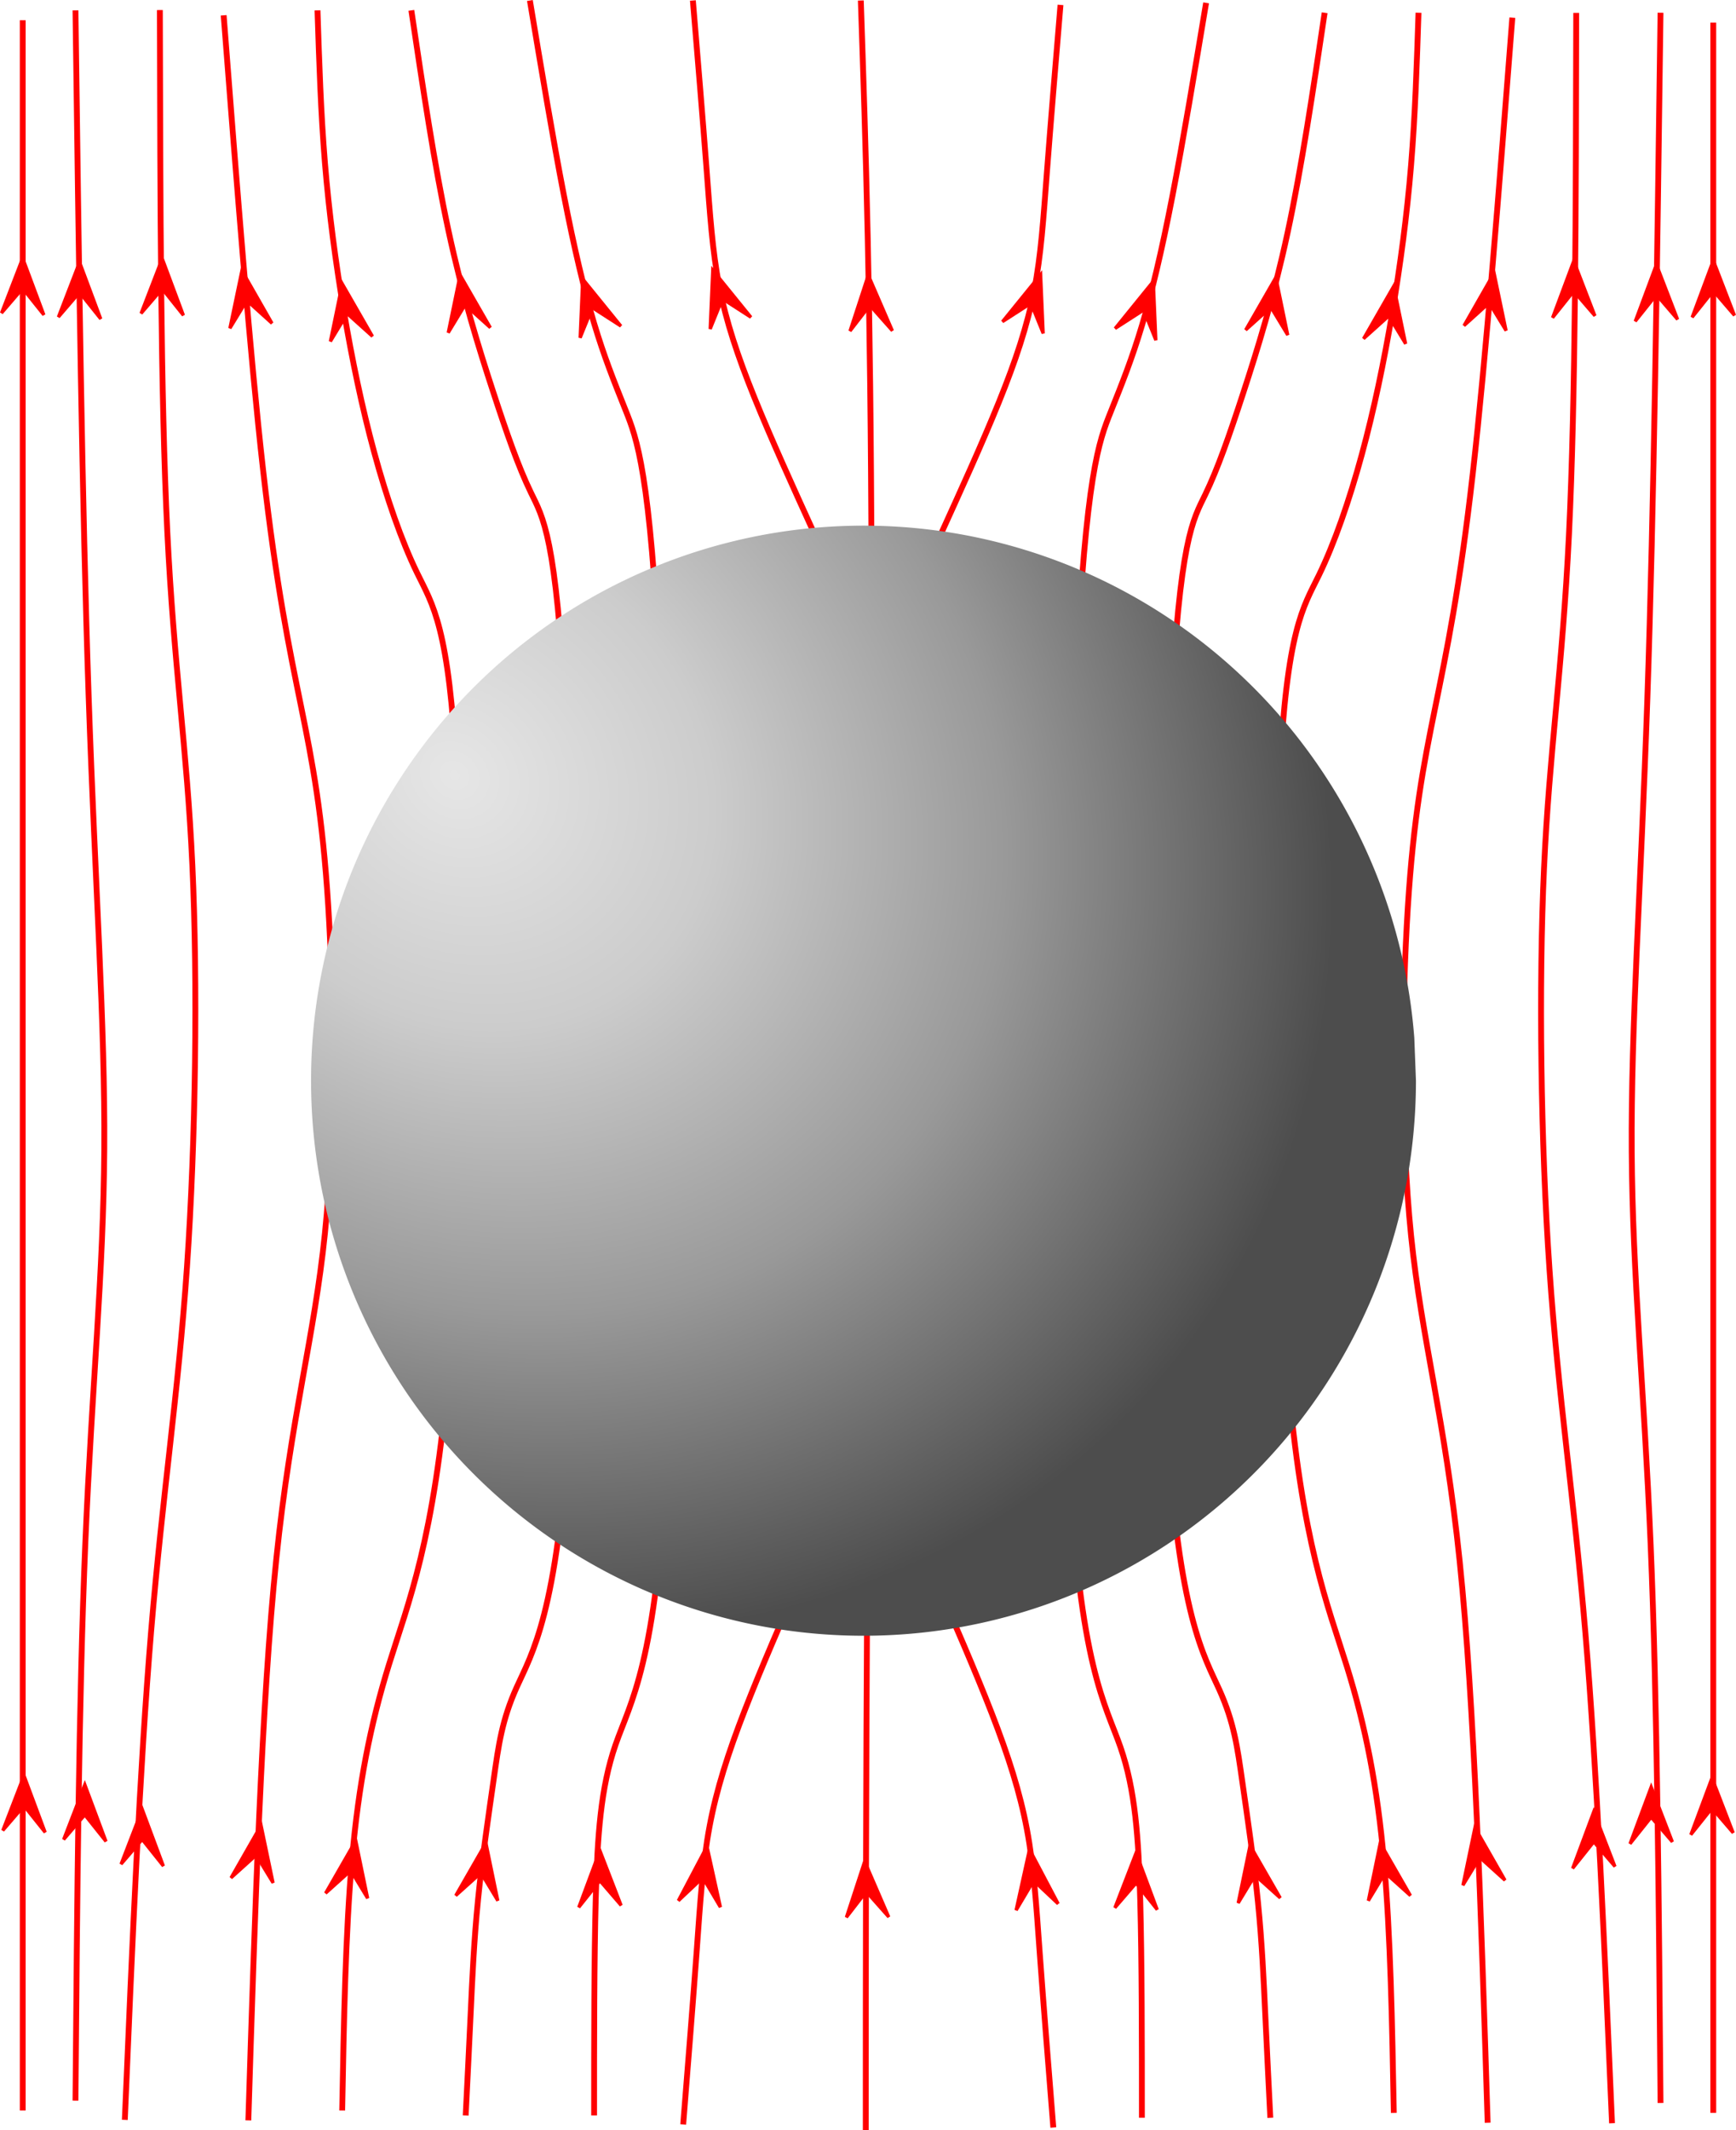 <?xml version="1.0" encoding="UTF-8" standalone="no"?>
<!-- Created with Inkscape (http://www.inkscape.org/) -->

<svg
   width="98.598mm"
   height="120.935mm"
   viewBox="0 0 98.598 120.935"
   version="1.1"
   id="svg1"
   xml:space="preserve"
   inkscape:export-filename="electricfield_sphere.png"
   inkscape:export-xdpi="1000"
   inkscape:export-ydpi="1000"
   sodipodi:docname="electricfield_sphere.svg"
   inkscape:version="1.3.2 (091e20e, 2023-11-25, custom)"
   xmlns:inkscape="http://www.inkscape.org/namespaces/inkscape"
   xmlns:sodipodi="http://sodipodi.sourceforge.net/DTD/sodipodi-0.dtd"
   xmlns:xlink="http://www.w3.org/1999/xlink"
   xmlns="http://www.w3.org/2000/svg"
   xmlns:svg="http://www.w3.org/2000/svg"><sodipodi:namedview
     id="namedview1"
     pagecolor="#ffffff"
     bordercolor="#000000"
     borderopacity="0.25"
     inkscape:showpageshadow="2"
     inkscape:pageopacity="0.0"
     inkscape:pagecheckerboard="0"
     inkscape:deskcolor="#d1d1d1"
     inkscape:document-units="mm"
     showguides="false"
     inkscape:zoom="1.6048167"
     inkscape:cx="186.31411"
     inkscape:cy="228.37498"
     inkscape:window-width="1920"
     inkscape:window-height="1017"
     inkscape:window-x="1358"
     inkscape:window-y="-8"
     inkscape:window-maximized="1"
     inkscape:current-layer="layer2" /><defs
     id="defs1"><inkscape:path-effect
       effect="bspline"
       id="path-effect66"
       is_visible="true"
       lpeversion="1.3"
       weight="33.333"
       steps="2"
       helper_size="0"
       apply_no_weight="true"
       apply_with_weight="true"
       only_selected="false"
       uniform="false" /><inkscape:path-effect
       effect="bspline"
       id="path-effect65"
       is_visible="true"
       lpeversion="1.3"
       weight="33.333"
       steps="2"
       helper_size="0"
       apply_no_weight="true"
       apply_with_weight="true"
       only_selected="false"
       uniform="false" /><inkscape:path-effect
       effect="bspline"
       id="path-effect64"
       is_visible="true"
       lpeversion="1.3"
       weight="33.333"
       steps="2"
       helper_size="0"
       apply_no_weight="true"
       apply_with_weight="true"
       only_selected="false"
       uniform="false" /><inkscape:path-effect
       effect="bspline"
       id="path-effect63"
       is_visible="true"
       lpeversion="1.3"
       weight="33.333"
       steps="2"
       helper_size="0"
       apply_no_weight="true"
       apply_with_weight="true"
       only_selected="false"
       uniform="false" /><inkscape:path-effect
       effect="bspline"
       id="path-effect62"
       is_visible="true"
       lpeversion="1.3"
       weight="33.333"
       steps="2"
       helper_size="0"
       apply_no_weight="true"
       apply_with_weight="true"
       only_selected="false"
       uniform="false" /><inkscape:path-effect
       effect="bspline"
       id="path-effect61"
       is_visible="true"
       lpeversion="1.3"
       weight="33.333"
       steps="2"
       helper_size="0"
       apply_no_weight="true"
       apply_with_weight="true"
       only_selected="false"
       uniform="false" /><inkscape:path-effect
       effect="bspline"
       id="path-effect60"
       is_visible="true"
       lpeversion="1.3"
       weight="33.333"
       steps="2"
       helper_size="0"
       apply_no_weight="true"
       apply_with_weight="true"
       only_selected="false"
       uniform="false" /><inkscape:path-effect
       effect="bspline"
       id="path-effect59"
       is_visible="true"
       lpeversion="1.3"
       weight="33.333"
       steps="2"
       helper_size="0"
       apply_no_weight="true"
       apply_with_weight="true"
       only_selected="false"
       uniform="false" /><inkscape:path-effect
       effect="bspline"
       id="path-effect58"
       is_visible="true"
       lpeversion="1.3"
       weight="33.333"
       steps="2"
       helper_size="0"
       apply_no_weight="true"
       apply_with_weight="true"
       only_selected="false"
       uniform="false" /><inkscape:path-effect
       effect="bspline"
       id="path-effect57"
       is_visible="true"
       lpeversion="1.3"
       weight="33.333"
       steps="2"
       helper_size="0"
       apply_no_weight="true"
       apply_with_weight="true"
       only_selected="false"
       uniform="false" /><radialGradient
       inkscape:collect="always"
       xlink:href="#linearGradient12"
       id="radialGradient7"
       cx="69.135"
       cy="75.845"
       fx="69.135"
       fy="75.845"
       r="35"
       gradientUnits="userSpaceOnUse"
       gradientTransform="matrix(1.222,1.022,-0.879,1.06,8.005,-107.043)" /><linearGradient
       id="linearGradient12"
       inkscape:collect="always"><stop
         style="stop-color:#e6e6e6;stop-opacity:1"
         offset="0"
         id="stop5" /><stop
         style="stop-color:#cccccc;stop-opacity:1"
         offset="0.279"
         id="stop10" /><stop
         style="stop-color:#999999;stop-opacity:1"
         offset="0.594"
         id="stop11" /><stop
         style="stop-color:#4d4d4d;stop-opacity:1"
         offset="0.947"
         id="stop12" /></linearGradient><inkscape:path-effect
       effect="bspline"
       id="path-effect63-8"
       is_visible="true"
       lpeversion="1.3"
       weight="33.333"
       steps="2"
       helper_size="0"
       apply_no_weight="true"
       apply_with_weight="true"
       only_selected="false"
       uniform="false" /><inkscape:path-effect
       effect="bspline"
       id="path-effect62-65"
       is_visible="true"
       lpeversion="1.3"
       weight="33.333"
       steps="2"
       helper_size="0"
       apply_no_weight="true"
       apply_with_weight="true"
       only_selected="false"
       uniform="false" /><inkscape:path-effect
       effect="bspline"
       id="path-effect61-80"
       is_visible="true"
       lpeversion="1.3"
       weight="33.333"
       steps="2"
       helper_size="0"
       apply_no_weight="true"
       apply_with_weight="true"
       only_selected="false"
       uniform="false" /><inkscape:path-effect
       effect="bspline"
       id="path-effect60-3"
       is_visible="true"
       lpeversion="1.3"
       weight="33.333"
       steps="2"
       helper_size="0"
       apply_no_weight="true"
       apply_with_weight="true"
       only_selected="false"
       uniform="false" /><inkscape:path-effect
       effect="bspline"
       id="path-effect57-2"
       is_visible="true"
       lpeversion="1.3"
       weight="33.333"
       steps="2"
       helper_size="0"
       apply_no_weight="true"
       apply_with_weight="true"
       only_selected="false"
       uniform="false" /><inkscape:path-effect
       effect="bspline"
       id="path-effect58-4"
       is_visible="true"
       lpeversion="1.3"
       weight="33.333"
       steps="2"
       helper_size="0"
       apply_no_weight="true"
       apply_with_weight="true"
       only_selected="false"
       uniform="false" /><inkscape:path-effect
       effect="bspline"
       id="path-effect59-2"
       is_visible="true"
       lpeversion="1.3"
       weight="33.333"
       steps="2"
       helper_size="0"
       apply_no_weight="true"
       apply_with_weight="true"
       only_selected="false"
       uniform="false" /><inkscape:path-effect
       effect="bspline"
       id="path-effect64-8"
       is_visible="true"
       lpeversion="1.3"
       weight="33.333"
       steps="2"
       helper_size="0"
       apply_no_weight="true"
       apply_with_weight="true"
       only_selected="false"
       uniform="false" /><inkscape:path-effect
       effect="bspline"
       id="path-effect65-0"
       is_visible="true"
       lpeversion="1.3"
       weight="33.333"
       steps="2"
       helper_size="0"
       apply_no_weight="true"
       apply_with_weight="true"
       only_selected="false"
       uniform="false" /><inkscape:path-effect
       effect="bspline"
       id="path-effect64-2"
       is_visible="true"
       lpeversion="1.3"
       weight="33.333"
       steps="2"
       helper_size="0"
       apply_no_weight="true"
       apply_with_weight="true"
       only_selected="false"
       uniform="false" /><inkscape:path-effect
       effect="bspline"
       id="path-effect64-2-8"
       is_visible="true"
       lpeversion="1.3"
       weight="33.333"
       steps="2"
       helper_size="0"
       apply_no_weight="true"
       apply_with_weight="true"
       only_selected="false"
       uniform="false" /><inkscape:path-effect
       effect="bspline"
       id="path-effect64-2-8-8"
       is_visible="true"
       lpeversion="1.3"
       weight="33.333"
       steps="2"
       helper_size="0"
       apply_no_weight="true"
       apply_with_weight="true"
       only_selected="false"
       uniform="false" /></defs><g
     inkscape:label="Layer 1"
     inkscape:groupmode="layer"
     id="layer1"
     transform="translate(-52.099,-35.319)" /><g
     inkscape:groupmode="layer"
     id="layer2"
     inkscape:label="Layer 2"><path
       style="fill:none;stroke:#ff0000;stroke-width:0.331;stroke-miterlimit:3.7;stroke-dasharray:none;stroke-opacity:1;paint-order:fill markers stroke"
       d="m 100.99,35.347 c 0.281,8.322 0.561,16.645 0.608,32.495 0.047,15.85 -0.14,39.227 -0.234,55.217 -0.093,15.99 -0.093,24.593 -0.093,33.196"
       id="path65"
       inkscape:path-effect="#path-effect66"
       inkscape:original-d="m 100.99022,35.346576 c 0.28053,8.322342 0.56105,16.644683 0.84158,24.967025 -0.18702,23.377834 -0.37404,46.754729 -0.56105,70.132099 0,8.60304 0,17.20574 0,25.80861"
       transform="translate(-52.099,-35.319)" /><path
       style="fill:none;stroke:#ff0000;stroke-width:0.331;stroke-miterlimit:3.7;stroke-dasharray:none;stroke-opacity:1;paint-order:fill markers stroke"
       d="m 82.195,35.347 c 0.655,3.927 1.309,7.855 1.917,10.987 0.608,3.133 1.169,5.47 1.73,7.34 0.561,1.87 1.122,3.273 1.777,4.909 0.655,1.636 1.403,3.507 1.964,15.055 0.561,11.549 0.935,32.775 0.374,44.464 -0.561,11.689 -2.057,13.839 -2.899,16.271 -0.842,2.431 -1.029,5.143 -1.122,8.696 -0.094,3.553 -0.094,7.948 -0.094,12.343"
       id="path62"
       inkscape:path-effect="#path-effect63"
       inkscape:original-d="m 82.194817,35.346576 c 0.654566,3.927398 1.309132,7.854794 1.963698,11.782192 0.561067,2.337784 1.122114,4.675473 1.68317,7.01321 0.561068,1.40267 1.122114,2.805284 1.683171,4.207925 0.748091,1.870226 1.49615,3.740378 2.244225,5.610569 0.374047,21.227071 0.748078,42.453298 1.122114,63.679938 -1.496182,2.15077 -2.992303,4.30144 -4.488453,6.45216 -0.187023,2.71183 -0.374038,5.42355 -0.561057,8.13532 0,4.39503 0,8.78989 0,13.18483"
       transform="translate(-52.099,-35.319)" /><path
       style="fill:none;stroke:#ff0000;stroke-width:0.331;stroke-miterlimit:3.7;stroke-dasharray:none;stroke-opacity:1;paint-order:fill markers stroke"
       d="m 75.462,35.908 c 0.655,4.395 1.309,8.79 2.104,12.484 0.795,3.694 1.73,6.686 2.525,9.117 0.795,2.431 1.449,4.301 2.151,5.751 0.701,1.449 1.449,2.478 1.964,12.624 0.514,10.146 0.795,29.409 0.187,40.209 -0.608,10.8 -2.104,13.138 -2.946,15.008 -0.842,1.87 -1.029,3.273 -1.309,5.237 -0.281,1.964 -0.655,4.488 -0.888,6.826 -0.234,2.338 -0.327,4.488 -0.421,6.499 -0.094,2.01 -0.187,3.881 -0.281,5.751"
       id="path61"
       inkscape:path-effect="#path-effect62"
       inkscape:original-d="m 75.462134,35.907633 c 0.654566,4.394943 1.309132,8.789889 1.963698,13.184833 0.935114,2.992363 1.870192,5.984608 2.805285,8.97691 0.654579,1.870226 1.309131,3.740378 1.9637,5.610566 0.748088,1.028626 1.49615,2.05721 2.244225,3.085812 0.280535,19.263336 0.561057,38.525896 0.841587,57.788846 -1.496182,2.33778 -2.992303,4.67547 -4.488456,7.01321 -0.187023,1.40267 -0.374036,2.80528 -0.561056,4.20793 -0.374045,2.5248 -0.748075,5.04951 -1.122114,7.57426 -0.09351,2.15076 -0.187018,4.30144 -0.280527,6.45215 -0.09351,1.87023 -0.187018,3.74039 -0.28053,5.61057"
       transform="translate(-52.099,-35.319)" /><path
       style="fill:none;stroke:#ff0000;stroke-width:0.331;stroke-miterlimit:3.7;stroke-dasharray:none;stroke-opacity:1;paint-order:fill markers stroke"
       d="m 70.132,35.908 c 0.094,2.899 0.187,5.798 0.421,8.65 0.234,2.852 0.608,5.657 1.075,8.416 0.468,2.759 1.029,5.47 1.73,8.042 0.701,2.572 1.543,5.003 2.431,6.826 0.888,1.823 1.823,3.039 2.244,11.502 0.421,8.463 0.327,24.172 -0.468,33.804 -0.795,9.632 -2.291,13.185 -3.366,16.645 -1.075,3.46 -1.73,6.826 -2.104,11.034 -0.374,4.208 -0.468,9.257 -0.561,14.307"
       id="path60"
       inkscape:path-effect="#path-effect61"
       inkscape:original-d="m 70.132095,35.907633 c 0.09351,2.898793 0.187018,5.797587 0.28053,8.69638 0.374044,2.80534 0.748075,5.610567 1.122111,8.415851 0.56107,2.711828 1.122114,5.423548 1.683171,8.135324 0.841602,2.431293 1.68317,4.862491 2.524757,7.293737 0.935112,1.215646 1.870189,2.431245 2.805282,3.646868 -0.09351,15.709905 -0.187018,31.419177 -0.280527,47.128767 -1.496182,3.55343 -2.992303,7.10672 -4.488455,10.66008 -0.654579,3.36641 -1.309132,6.73268 -1.963698,10.09902 -0.09351,5.04961 -0.187018,10.09902 -0.28053,15.14853"
       transform="translate(-52.099,-35.319)" /><path
       style="fill:none;stroke:#ff0000;stroke-width:0.331;stroke-miterlimit:3.7;stroke-dasharray:none;stroke-opacity:1;paint-order:fill markers stroke"
       d="m 64.802,36.188 c 0.748,9.631 1.496,19.263 2.244,25.855 0.748,6.592 1.496,10.146 2.151,13.372 0.655,3.226 1.216,6.125 1.543,11.315 0.327,5.19 0.421,12.67 -0.187,18.608 -0.608,5.938 -1.917,10.333 -2.759,18.468 -0.842,8.135 -1.216,20.011 -1.59,31.887"
       id="path59"
       inkscape:path-effect="#path-effect60"
       inkscape:original-d="m 64.802056,36.18816 c 0.748075,9.631476 1.496153,19.26295 2.244228,28.894426 0.748091,3.553428 1.49615,7.106719 2.244227,10.660078 0.561068,2.898849 1.122114,5.797584 1.683171,8.696378 0.09351,7.480908 0.187018,14.961515 0.280527,22.442268 -1.309158,4.39504 -2.618264,8.78989 -3.927398,13.18484 -0.374044,11.87594 -0.748075,23.7514 -1.122114,35.6271"
       transform="translate(-52.099,-35.319)" /><path
       style="fill:none;stroke:#ff0000;stroke-width:0.331;stroke-miterlimit:3.7;stroke-dasharray:none;stroke-opacity:1;paint-order:fill markers stroke"
       d="m 82.195,35.347 c 0.655,3.927 1.309,7.855 1.917,10.987 0.608,3.133 1.169,5.47 1.73,7.34 0.561,1.87 1.122,3.273 1.777,4.909 0.655,1.636 1.403,3.507 1.964,15.055 0.561,11.549 0.935,32.775 0.374,44.464 -0.561,11.689 -2.057,13.839 -2.899,16.271 -0.842,2.431 -1.029,5.143 -1.122,8.696 -0.094,3.553 -0.094,7.948 -0.094,12.343"
       id="path62-0"
       inkscape:path-effect="#path-effect63-8"
       inkscape:original-d="m 82.194817,35.346576 c 0.654566,3.927398 1.309132,7.854794 1.963698,11.782192 0.561067,2.337784 1.122114,4.675473 1.68317,7.01321 0.561068,1.40267 1.122114,2.805284 1.683171,4.207925 0.748091,1.870226 1.49615,3.740378 2.244225,5.610569 0.374047,21.227071 0.748078,42.453298 1.122114,63.679938 -1.496182,2.15077 -2.992303,4.30144 -4.488453,6.45216 -0.187023,2.71183 -0.374038,5.42355 -0.561057,8.13532 0,4.39503 0,8.78989 0,13.18483"
       transform="matrix(-1,0,0,1,150.697,-35.185)" /><path
       style="fill:none;stroke:#ff0000;stroke-width:0.331;stroke-miterlimit:3.7;stroke-dasharray:none;stroke-opacity:1;paint-order:fill markers stroke"
       d="m 75.462,35.908 c 0.655,4.395 1.309,8.79 2.104,12.484 0.795,3.694 1.73,6.686 2.525,9.117 0.795,2.431 1.449,4.301 2.151,5.751 0.701,1.449 1.449,2.478 1.964,12.624 0.514,10.146 0.795,29.409 0.187,40.209 -0.608,10.8 -2.104,13.138 -2.946,15.008 -0.842,1.87 -1.029,3.273 -1.309,5.237 -0.281,1.964 -0.655,4.488 -0.888,6.826 -0.234,2.338 -0.327,4.488 -0.421,6.499 -0.094,2.01 -0.187,3.881 -0.281,5.751"
       id="path61-0"
       inkscape:path-effect="#path-effect62-65"
       inkscape:original-d="m 75.462134,35.907633 c 0.654566,4.394943 1.309132,8.789889 1.963698,13.184833 0.935114,2.992363 1.870192,5.984608 2.805285,8.97691 0.654579,1.870226 1.309131,3.740378 1.9637,5.610566 0.748088,1.028626 1.49615,2.05721 2.244225,3.085812 0.280535,19.263336 0.561057,38.525896 0.841587,57.788846 -1.496182,2.33778 -2.992303,4.67547 -4.488456,7.01321 -0.187023,1.40267 -0.374036,2.80528 -0.561056,4.20793 -0.374045,2.5248 -0.748075,5.04951 -1.122114,7.57426 -0.09351,2.15076 -0.187018,4.30144 -0.280527,6.45215 -0.09351,1.87023 -0.187018,3.74039 -0.28053,5.61057"
       transform="matrix(-1,0,0,1,150.697,-35.185)" /><path
       style="fill:none;stroke:#ff0000;stroke-width:0.331;stroke-miterlimit:3.7;stroke-dasharray:none;stroke-opacity:1;paint-order:fill markers stroke"
       d="m 70.132,35.908 c 0.094,2.899 0.187,5.798 0.421,8.65 0.234,2.852 0.608,5.657 1.075,8.416 0.468,2.759 1.029,5.47 1.73,8.042 0.701,2.572 1.543,5.003 2.431,6.826 0.888,1.823 1.823,3.039 2.244,11.502 0.421,8.463 0.327,24.172 -0.468,33.804 -0.795,9.632 -2.291,13.185 -3.366,16.645 -1.075,3.46 -1.73,6.826 -2.104,11.034 -0.374,4.208 -0.468,9.257 -0.561,14.307"
       id="path60-7"
       inkscape:path-effect="#path-effect61-80"
       inkscape:original-d="m 70.132095,35.907633 c 0.09351,2.898793 0.187018,5.797587 0.28053,8.69638 0.374044,2.80534 0.748075,5.610567 1.122111,8.415851 0.56107,2.711828 1.122114,5.423548 1.683171,8.135324 0.841602,2.431293 1.68317,4.862491 2.524757,7.293737 0.935112,1.215646 1.870189,2.431245 2.805282,3.646868 -0.09351,15.709905 -0.187018,31.419177 -0.280527,47.128767 -1.496182,3.55343 -2.992303,7.10672 -4.488455,10.66008 -0.654579,3.36641 -1.309132,6.73268 -1.963698,10.09902 -0.09351,5.04961 -0.187018,10.09902 -0.28053,15.14853"
       transform="matrix(-1,0,0,1,150.697,-35.185)" /><path
       style="fill:none;stroke:#ff0000;stroke-width:0.331;stroke-miterlimit:3.7;stroke-dasharray:none;stroke-opacity:1;paint-order:fill markers stroke"
       d="m 64.802,36.188 c 0.748,9.631 1.496,19.263 2.244,25.855 0.748,6.592 1.496,10.146 2.151,13.372 0.655,3.226 1.216,6.125 1.543,11.315 0.327,5.19 0.421,12.67 -0.187,18.608 -0.608,5.938 -1.917,10.333 -2.759,18.468 -0.842,8.135 -1.216,20.011 -1.59,31.887"
       id="path59-1"
       inkscape:path-effect="#path-effect60-3"
       inkscape:original-d="m 64.802056,36.18816 c 0.748075,9.631476 1.496153,19.26295 2.244228,28.894426 0.748091,3.553428 1.49615,7.106719 2.244227,10.660078 0.561068,2.898849 1.122114,5.797584 1.683171,8.696378 0.09351,7.480908 0.187018,14.961515 0.280527,22.442268 -1.309158,4.39504 -2.618264,8.78989 -3.927398,13.18484 -0.374044,11.87594 -0.748075,23.7514 -1.122114,35.6271"
       transform="matrix(-1,0,0,1,150.697,-35.185)" /><path
       style="fill:none;stroke:#ff0000;stroke-width:0.331;stroke-miterlimit:3.7;stroke-dasharray:none;stroke-opacity:1;paint-order:fill markers stroke"
       d="m 59.753,35.908 c 0.281,10.941 0.561,21.881 1.122,29.596 0.561,7.715 1.403,12.203 1.87,18.889 0.468,6.686 0.561,15.569 0.234,22.816 -0.327,7.247 -1.075,12.857 -1.543,20.666 -0.468,7.808 -0.655,17.813 -0.842,27.819"
       id="path58-3"
       inkscape:path-effect="#path-effect59-2"
       inkscape:original-d="m 59.752544,35.907633 c 0.28053,10.940608 0.561057,21.881213 0.841587,32.821821 0.841602,4.488543 1.68317,8.976908 2.524754,13.465363 0.09351,8.883576 0.187019,17.766797 0.28053,26.650193 -0.748091,5.61068 -1.496152,11.22114 -2.244227,16.8317 -0.187024,10.00572 -0.374039,20.01103 -0.561057,30.01654"
       transform="matrix(-1,0.024,0.024,1,148.414,-36.612)" /><path
       style="fill:none;stroke:#ff0000;stroke-width:0.331;stroke-miterlimit:3.7;stroke-dasharray:none;stroke-opacity:1;paint-order:fill markers stroke"
       d="m 50.215,36.469 c 0,39.555 0,79.109 0,118.663"
       id="path56"
       inkscape:path-effect="#path-effect57"
       inkscape:original-d="m 50.21458,36.46869 c 0,39.554501 0,79.109 0,118.6635"
       transform="translate(-48.924,-35.319)" /><path
       style="fill:none;stroke:#ff0000;stroke-width:0.331;stroke-miterlimit:3.7;stroke-dasharray:none;stroke-opacity:1;paint-order:fill markers stroke"
       d="m 56.386,35.908 c 0.187,14.026 0.374,28.053 0.748,38.947 0.374,10.894 0.935,18.655 0.888,25.715 -0.047,7.06 -0.701,13.419 -1.075,22.302 -0.374,8.884 -0.468,20.291 -0.561,31.7"
       id="path57"
       inkscape:path-effect="#path-effect58"
       inkscape:original-d="m 56.386205,35.907633 c 0.187018,14.02642 0.374037,28.052839 0.561057,42.079256 0.561068,7.761441 1.122114,15.522572 1.683171,23.283861 -0.654582,6.35877 -1.309135,12.71728 -1.9637,19.07592 -0.09351,11.40839 -0.187019,22.81631 -0.280528,34.22447"
       transform="translate(-52.099,-35.319)" /><path
       style="fill:none;stroke:#ff0000;stroke-width:0.331;stroke-miterlimit:3.7;stroke-dasharray:none;stroke-opacity:1;paint-order:fill markers stroke"
       d="m 59.753,35.908 c 0.281,10.941 0.561,21.881 1.122,29.596 0.561,7.715 1.403,12.203 1.87,18.889 0.468,6.686 0.561,15.569 0.234,22.816 -0.327,7.247 -1.075,12.857 -1.543,20.666 -0.468,7.808 -0.655,17.813 -0.842,27.819"
       id="path58"
       inkscape:path-effect="#path-effect59"
       inkscape:original-d="m 59.752544,35.907633 c 0.28053,10.940608 0.561057,21.881213 0.841587,32.821821 0.841602,4.488543 1.68317,8.976908 2.524754,13.465363 0.09351,8.883576 0.187019,17.766797 0.28053,26.650193 -0.748091,5.61068 -1.496152,11.22114 -2.244227,16.8317 -0.187024,10.00572 -0.374039,20.01103 -0.561057,30.01654"
       transform="rotate(1.355,1528.529,-2124.329)" /><path
       style="fill:#ff0000;fill-opacity:1;stroke:#ff0000;stroke-width:0.183;stroke-miterlimit:3.7;stroke-dasharray:none;stroke-opacity:1;paint-order:fill markers stroke"
       d="M 0.085,17.772 1.288,14.651 2.492,17.879 1.288,16.373 Z"
       id="path72" /><path
       style="fill:#ff0000;fill-opacity:1;stroke:#ff0000;stroke-width:0.183;stroke-miterlimit:3.7;stroke-dasharray:none;stroke-opacity:1;paint-order:fill markers stroke"
       d="m 0.159,103.917 1.203,-3.121 1.203,3.228 -1.203,-1.507 z"
       id="path72-8" /><path
       style="fill:#ff0000;fill-opacity:1;stroke:#ff0000;stroke-width:0.183;stroke-miterlimit:3.7;stroke-dasharray:none;stroke-opacity:1;paint-order:fill markers stroke"
       d="M 3.316,17.999 4.519,14.878 5.723,18.107 4.519,16.6 Z"
       id="path72-5" /><path
       style="fill:#ff0000;fill-opacity:1;stroke:#ff0000;stroke-width:0.183;stroke-miterlimit:3.7;stroke-dasharray:none;stroke-opacity:1;paint-order:fill markers stroke"
       d="m 3.614,104.431 1.203,-3.121 1.203,3.228 -1.203,-1.507 z"
       id="path72-5-2" /><path
       style="fill:#ff0000;fill-opacity:1;stroke:#ff0000;stroke-width:0.183;stroke-miterlimit:3.7;stroke-dasharray:none;stroke-opacity:1;paint-order:fill markers stroke"
       d="m 8.011,17.795 1.203,-3.121 1.203,3.228 -1.203,-1.507 z"
       id="path72-5-0" /><path
       style="fill:#ff0000;fill-opacity:1;stroke:#ff0000;stroke-width:0.183;stroke-miterlimit:3.7;stroke-dasharray:none;stroke-opacity:1;paint-order:fill markers stroke"
       d="m 6.874,105.829 1.203,-3.121 1.203,3.228 -1.203,-1.507 z"
       id="path72-5-0-7" /><path
       style="fill:#ff0000;fill-opacity:1;stroke:#ff0000;stroke-width:0.183;stroke-miterlimit:3.7;stroke-dasharray:none;stroke-opacity:1;paint-order:fill markers stroke"
       d="m 13.057,18.637 0.683,-3.274 1.709,2.991 -1.431,-1.292 z"
       id="path72-5-0-2" /><path
       style="fill:#ff0000;fill-opacity:1;stroke:#ff0000;stroke-width:0.183;stroke-miterlimit:3.7;stroke-dasharray:none;stroke-opacity:1;paint-order:fill markers stroke"
       d="m 15.51,106.892 -0.683,-3.274 -1.709,2.991 1.431,-1.292 z"
       id="path72-5-0-2-0" /><path
       style="fill:#ff0000;fill-opacity:1;stroke:#ff0000;stroke-width:0.183;stroke-miterlimit:3.7;stroke-dasharray:none;stroke-opacity:1;paint-order:fill markers stroke"
       d="m 18.764,19.384 0.675,-3.276 1.716,2.987 -1.434,-1.289 z"
       id="path72-5-0-2-7" /><path
       style="fill:#ff0000;fill-opacity:1;stroke:#ff0000;stroke-width:0.183;stroke-miterlimit:3.7;stroke-dasharray:none;stroke-opacity:1;paint-order:fill markers stroke"
       d="m 20.881,107.768 -0.675,-3.276 -1.716,2.987 1.434,-1.289 z"
       id="path72-5-0-2-7-1" /><path
       style="fill:#ff0000;fill-opacity:1;stroke:#ff0000;stroke-width:0.183;stroke-miterlimit:3.7;stroke-dasharray:none;stroke-opacity:1;paint-order:fill markers stroke"
       d="m 25.458,18.888 0.675,-3.276 1.716,2.987 -1.434,-1.289 z"
       id="path72-5-0-2-7-9" /><path
       style="fill:#ff0000;fill-opacity:1;stroke:#ff0000;stroke-width:0.183;stroke-miterlimit:3.7;stroke-dasharray:none;stroke-opacity:1;paint-order:fill markers stroke"
       d="m 28.274,107.902 -0.675,-3.276 -1.716,2.987 1.434,-1.289 z"
       id="path72-5-0-2-7-9-4" /><path
       style="fill:#ff0000;fill-opacity:1;stroke:#ff0000;stroke-width:0.183;stroke-miterlimit:3.7;stroke-dasharray:none;stroke-opacity:1;paint-order:fill markers stroke"
       d="m 32.95,19.178 0.145,-3.342 2.17,2.676 -1.621,-1.044 z"
       id="path72-5-0-2-7-9-3" /><path
       style="fill:#ff0000;fill-opacity:1;stroke:#ff0000;stroke-width:0.183;stroke-miterlimit:3.7;stroke-dasharray:none;stroke-opacity:1;paint-order:fill markers stroke"
       d="m 35.277,108.17 -1.206,-3.12 -1.2,3.23 1.202,-1.508 z"
       id="path72-5-0-2-7-9-3-2" /><g
       id="g1"
       transform="translate(-52.099,-35.319)"><path
         style="fill:none;stroke:#ff0000;stroke-width:0.331;stroke-miterlimit:3.7;stroke-dasharray:none;stroke-opacity:1;paint-order:fill markers stroke"
         d="m 91.452,35.347 c 0.281,3.366 0.561,6.733 0.767,9.444 0.206,2.712 0.337,4.769 0.731,6.781 0.394,2.012 1.051,3.978 1.995,6.312 0.944,2.334 2.175,5.037 3.406,7.739"
         id="path63"
         inkscape:path-effect="#path-effect64"
         inkscape:original-d="m 91.452252,35.346576 c 0.280529,3.366341 0.561057,6.73268 0.841586,10.099021 0.131219,2.05725 0.26243,4.114376 0.393649,6.171626 0.657164,1.966322 1.31429,3.932527 1.971454,5.89885 1.231157,2.702556 2.462267,5.405008 3.693399,8.10751"
         sodipodi:nodetypes="ccccc" /><path
         style="fill:#ff0000;fill-opacity:1;stroke:#ff0000;stroke-width:0.183;stroke-miterlimit:3.7;stroke-dasharray:none;stroke-opacity:1;paint-order:fill markers stroke"
         d="m 92.435,53.996 0.145,-3.342 2.17,2.676 -1.621,-1.044 z"
         id="path72-5-0-2-7-9-3-7" /></g><g
       id="g2"
       transform="matrix(-1,0,0,1,151.684,-35.068)"><path
         style="fill:none;stroke:#ff0000;stroke-width:0.331;stroke-miterlimit:3.7;stroke-dasharray:none;stroke-opacity:1;paint-order:fill markers stroke"
         d="m 91.452,35.347 c 0.281,3.366 0.561,6.733 0.767,9.444 0.206,2.712 0.337,4.769 0.731,6.781 0.394,2.012 1.051,3.978 1.995,6.312 0.944,2.334 2.175,5.037 3.406,7.739"
         id="path63-5"
         inkscape:path-effect="#path-effect64-2"
         inkscape:original-d="m 91.452252,35.346576 c 0.280529,3.366341 0.561057,6.73268 0.841586,10.099021 0.131219,2.05725 0.26243,4.114376 0.393649,6.171626 0.657164,1.966322 1.31429,3.932527 1.971454,5.89885 1.231157,2.702556 2.462267,5.405008 3.693399,8.10751"
         sodipodi:nodetypes="ccccc" /><path
         style="fill:#ff0000;fill-opacity:1;stroke:#ff0000;stroke-width:0.183;stroke-miterlimit:3.7;stroke-dasharray:none;stroke-opacity:1;paint-order:fill markers stroke"
         d="m 92.435,53.996 0.145,-3.342 2.17,2.676 -1.621,-1.044 z"
         id="path72-5-0-2-7-9-3-7-7" /></g><g
       id="g3"
       transform="translate(-52.387,-35.896)"><path
         style="fill:none;stroke:#ff0000;stroke-width:0.331;stroke-miterlimit:3.7;stroke-dasharray:none;stroke-opacity:1;paint-order:fill markers stroke"
         d="m 91.452,35.347 c 0.281,3.366 0.561,6.733 0.767,9.444 0.206,2.712 0.337,4.769 0.731,6.781 0.394,2.012 1.051,3.978 1.995,6.312 0.944,2.334 2.175,5.037 3.406,7.739"
         id="path63-5-0"
         inkscape:path-effect="#path-effect64-2-8"
         inkscape:original-d="m 91.452252,35.346576 c 0.280529,3.366341 0.561057,6.73268 0.841586,10.099021 0.131219,2.05725 0.26243,4.114376 0.393649,6.171626 0.657164,1.966322 1.31429,3.932527 1.971454,5.89885 1.231157,2.702556 2.462267,5.405008 3.693399,8.10751"
         sodipodi:nodetypes="ccccc"
         transform="matrix(-1,0,0,-1.043,203.663,193.542)" /><path
         style="fill:#ff0000;fill-opacity:1;stroke:#ff0000;stroke-width:0.187;stroke-miterlimit:3.7;stroke-dasharray:none;stroke-opacity:1;paint-order:fill markers stroke"
         d="m 112.486,143.973 -1.627,-3.085 -0.761,3.452 0.996,-1.679 z"
         id="path72-5-0-2-7-9-3-7-7-3" /></g><g
       id="g3-5"
       transform="matrix(-1,0,0,1,151.014,-36.069)"><path
         style="fill:none;stroke:#ff0000;stroke-width:0.331;stroke-miterlimit:3.7;stroke-dasharray:none;stroke-opacity:1;paint-order:fill markers stroke"
         d="m 91.452,35.347 c 0.281,3.366 0.561,6.733 0.767,9.444 0.206,2.712 0.337,4.769 0.731,6.781 0.394,2.012 1.051,3.978 1.995,6.312 0.944,2.334 2.175,5.037 3.406,7.739"
         id="path63-5-0-6"
         inkscape:path-effect="#path-effect64-2-8-8"
         inkscape:original-d="m 91.452252,35.346576 c 0.280529,3.366341 0.561057,6.73268 0.841586,10.099021 0.131219,2.05725 0.26243,4.114376 0.393649,6.171626 0.657164,1.966322 1.31429,3.932527 1.971454,5.89885 1.231157,2.702556 2.462267,5.405008 3.693399,8.10751"
         sodipodi:nodetypes="ccccc"
         transform="matrix(-1,0,0,-1.043,203.663,193.542)" /><path
         style="fill:#ff0000;fill-opacity:1;stroke:#ff0000;stroke-width:0.187;stroke-miterlimit:3.7;stroke-dasharray:none;stroke-opacity:1;paint-order:fill markers stroke"
         d="m 112.486,143.973 -1.627,-3.085 -0.761,3.452 0.996,-1.679 z"
         id="path72-5-0-2-7-9-3-7-7-3-8" /></g><path
       style="fill:none;stroke:#ff0000;stroke-width:0.331;stroke-miterlimit:3.7;stroke-dasharray:none;stroke-opacity:1;paint-order:fill markers stroke"
       d="m 50.215,36.469 c 0,39.555 0,79.109 0,118.663"
       id="path56-9"
       inkscape:path-effect="#path-effect57-2"
       inkscape:original-d="m 50.21458,36.46869 c 0,39.554501 0,79.109 0,118.6635"
       transform="matrix(-1,0,0,1,147.522,-35.185)" /><path
       style="fill:none;stroke:#ff0000;stroke-width:0.331;stroke-miterlimit:3.7;stroke-dasharray:none;stroke-opacity:1;paint-order:fill markers stroke"
       d="m 56.386,35.908 c 0.187,14.026 0.374,28.053 0.748,38.947 0.374,10.894 0.935,18.655 0.888,25.715 -0.047,7.06 -0.701,13.419 -1.075,22.302 -0.374,8.884 -0.468,20.291 -0.561,31.7"
       id="path57-5"
       inkscape:path-effect="#path-effect58-4"
       inkscape:original-d="m 56.386205,35.907633 c 0.187018,14.02642 0.374037,28.052839 0.561057,42.079256 0.561068,7.761441 1.122114,15.522572 1.683171,23.283861 -0.654582,6.35877 -1.309135,12.71728 -1.9637,19.07592 -0.09351,11.40839 -0.187019,22.81631 -0.280528,34.22447"
       transform="matrix(-1,0,0,1,150.697,-35.185)" /><path
       style="fill:#ff0000;fill-opacity:1;stroke:#ff0000;stroke-width:0.183;stroke-miterlimit:3.7;stroke-dasharray:none;stroke-opacity:1;paint-order:fill markers stroke"
       d="m 98.512,17.906 -1.203,-3.121 -1.203,3.228 1.203,-1.507 z"
       id="path72-1" /><path
       style="fill:#ff0000;fill-opacity:1;stroke:#ff0000;stroke-width:0.183;stroke-miterlimit:3.7;stroke-dasharray:none;stroke-opacity:1;paint-order:fill markers stroke"
       d="m 98.438,104.051 -1.203,-3.121 -1.203,3.228 1.203,-1.507 z"
       id="path72-8-7" /><path
       style="fill:#ff0000;fill-opacity:1;stroke:#ff0000;stroke-width:0.183;stroke-miterlimit:3.7;stroke-dasharray:none;stroke-opacity:1;paint-order:fill markers stroke"
       d="m 95.281,18.134 -1.203,-3.121 -1.203,3.228 1.203,-1.507 z"
       id="path72-5-9" /><path
       style="fill:#ff0000;fill-opacity:1;stroke:#ff0000;stroke-width:0.183;stroke-miterlimit:3.7;stroke-dasharray:none;stroke-opacity:1;paint-order:fill markers stroke"
       d="m 94.984,104.565 -1.203,-3.121 -1.203,3.228 1.203,-1.507 z"
       id="path72-5-2-1" /><path
       style="fill:#ff0000;fill-opacity:1;stroke:#ff0000;stroke-width:0.183;stroke-miterlimit:3.7;stroke-dasharray:none;stroke-opacity:1;paint-order:fill markers stroke"
       d="m 90.586,17.93 -1.203,-3.121 -1.203,3.228 1.203,-1.507 z"
       id="path72-5-0-8" /><path
       style="fill:#ff0000;fill-opacity:1;stroke:#ff0000;stroke-width:0.183;stroke-miterlimit:3.7;stroke-dasharray:none;stroke-opacity:1;paint-order:fill markers stroke"
       d="m 91.724,105.963 -1.203,-3.121 -1.203,3.228 1.203,-1.507 z"
       id="path72-5-0-7-1" /><path
       style="fill:#ff0000;fill-opacity:1;stroke:#ff0000;stroke-width:0.183;stroke-miterlimit:3.7;stroke-dasharray:none;stroke-opacity:1;paint-order:fill markers stroke"
       d="m 85.54,18.771 -0.683,-3.274 -1.709,2.991 1.431,-1.292 z"
       id="path72-5-0-2-1" /><path
       style="fill:#ff0000;fill-opacity:1;stroke:#ff0000;stroke-width:0.183;stroke-miterlimit:3.7;stroke-dasharray:none;stroke-opacity:1;paint-order:fill markers stroke"
       d="m 83.088,107.027 0.683,-3.274 1.709,2.991 -1.431,-1.292 z"
       id="path72-5-0-2-0-3" /><path
       style="fill:#ff0000;fill-opacity:1;stroke:#ff0000;stroke-width:0.183;stroke-miterlimit:3.7;stroke-dasharray:none;stroke-opacity:1;paint-order:fill markers stroke"
       d="m 79.834,19.518 -0.675,-3.276 -1.716,2.987 1.434,-1.289 z"
       id="path72-5-0-2-7-98" /><path
       style="fill:#ff0000;fill-opacity:1;stroke:#ff0000;stroke-width:0.183;stroke-miterlimit:3.7;stroke-dasharray:none;stroke-opacity:1;paint-order:fill markers stroke"
       d="m 77.717,107.902 0.675,-3.276 1.716,2.987 -1.434,-1.289 z"
       id="path72-5-0-2-7-1-1" /><path
       style="fill:#ff0000;fill-opacity:1;stroke:#ff0000;stroke-width:0.183;stroke-miterlimit:3.7;stroke-dasharray:none;stroke-opacity:1;paint-order:fill markers stroke"
       d="m 73.139,19.022 -0.675,-3.276 -1.716,2.987 1.434,-1.289 z"
       id="path72-5-0-2-7-9-43" /><path
       style="fill:#ff0000;fill-opacity:1;stroke:#ff0000;stroke-width:0.183;stroke-miterlimit:3.7;stroke-dasharray:none;stroke-opacity:1;paint-order:fill markers stroke"
       d="m 70.323,108.037 0.675,-3.276 1.716,2.987 -1.434,-1.289 z"
       id="path72-5-0-2-7-9-4-2" /><path
       style="fill:#ff0000;fill-opacity:1;stroke:#ff0000;stroke-width:0.183;stroke-miterlimit:3.7;stroke-dasharray:none;stroke-opacity:1;paint-order:fill markers stroke"
       d="m 65.648,19.313 -0.145,-3.342 -2.17,2.676 1.621,-1.044 z"
       id="path72-5-0-2-7-9-3-8" /><path
       style="fill:#ff0000;fill-opacity:1;stroke:#ff0000;stroke-width:0.183;stroke-miterlimit:3.7;stroke-dasharray:none;stroke-opacity:1;paint-order:fill markers stroke"
       d="m 63.32,108.304 1.206,-3.12 1.2,3.23 -1.202,-1.508 z"
       id="path72-5-0-2-7-9-3-2-9" /><path
       style="fill:#ff0000;fill-opacity:1;stroke:#ff0000;stroke-width:0.183;stroke-miterlimit:3.7;stroke-dasharray:none;stroke-opacity:1;paint-order:fill markers stroke"
       d="m 48.276,18.794 1.039,-3.179 1.369,3.162 -1.28,-1.442 z"
       id="path72-5-0-2-7-9-3-7-3" /><path
       style="fill:#ff0000;fill-opacity:1;stroke:#ff0000;stroke-width:0.183;stroke-miterlimit:3.7;stroke-dasharray:none;stroke-opacity:1;paint-order:fill markers stroke"
       d="m 48.071,108.847 1.039,-3.179 1.369,3.162 -1.28,-1.442 z"
       id="path72-5-0-2-7-9-3-7-3-7" /><path
       style="fill:url(#radialGradient7);stroke:none;stroke-width:0.305;stroke-opacity:1;paint-order:fill markers stroke"
       id="path6-24"
       sodipodi:type="arc"
       sodipodi:cx="49.043324"
       sodipodi:cy="61.351368"
       sodipodi:rx="31.376675"
       sodipodi:ry="31.51045"
       sodipodi:start="0"
       sodipodi:end="6.2060046"
       sodipodi:open="true"
       sodipodi:arc-type="arc"
       d="M 80.42,61.351 A 31.377,31.51 0 0 1 49.649,92.856 31.377,31.51 0 0 1 17.69,62.567 31.377,31.51 0 0 1 47.228,29.894 31.377,31.51 0 0 1 80.327,58.922" /></g></svg>
